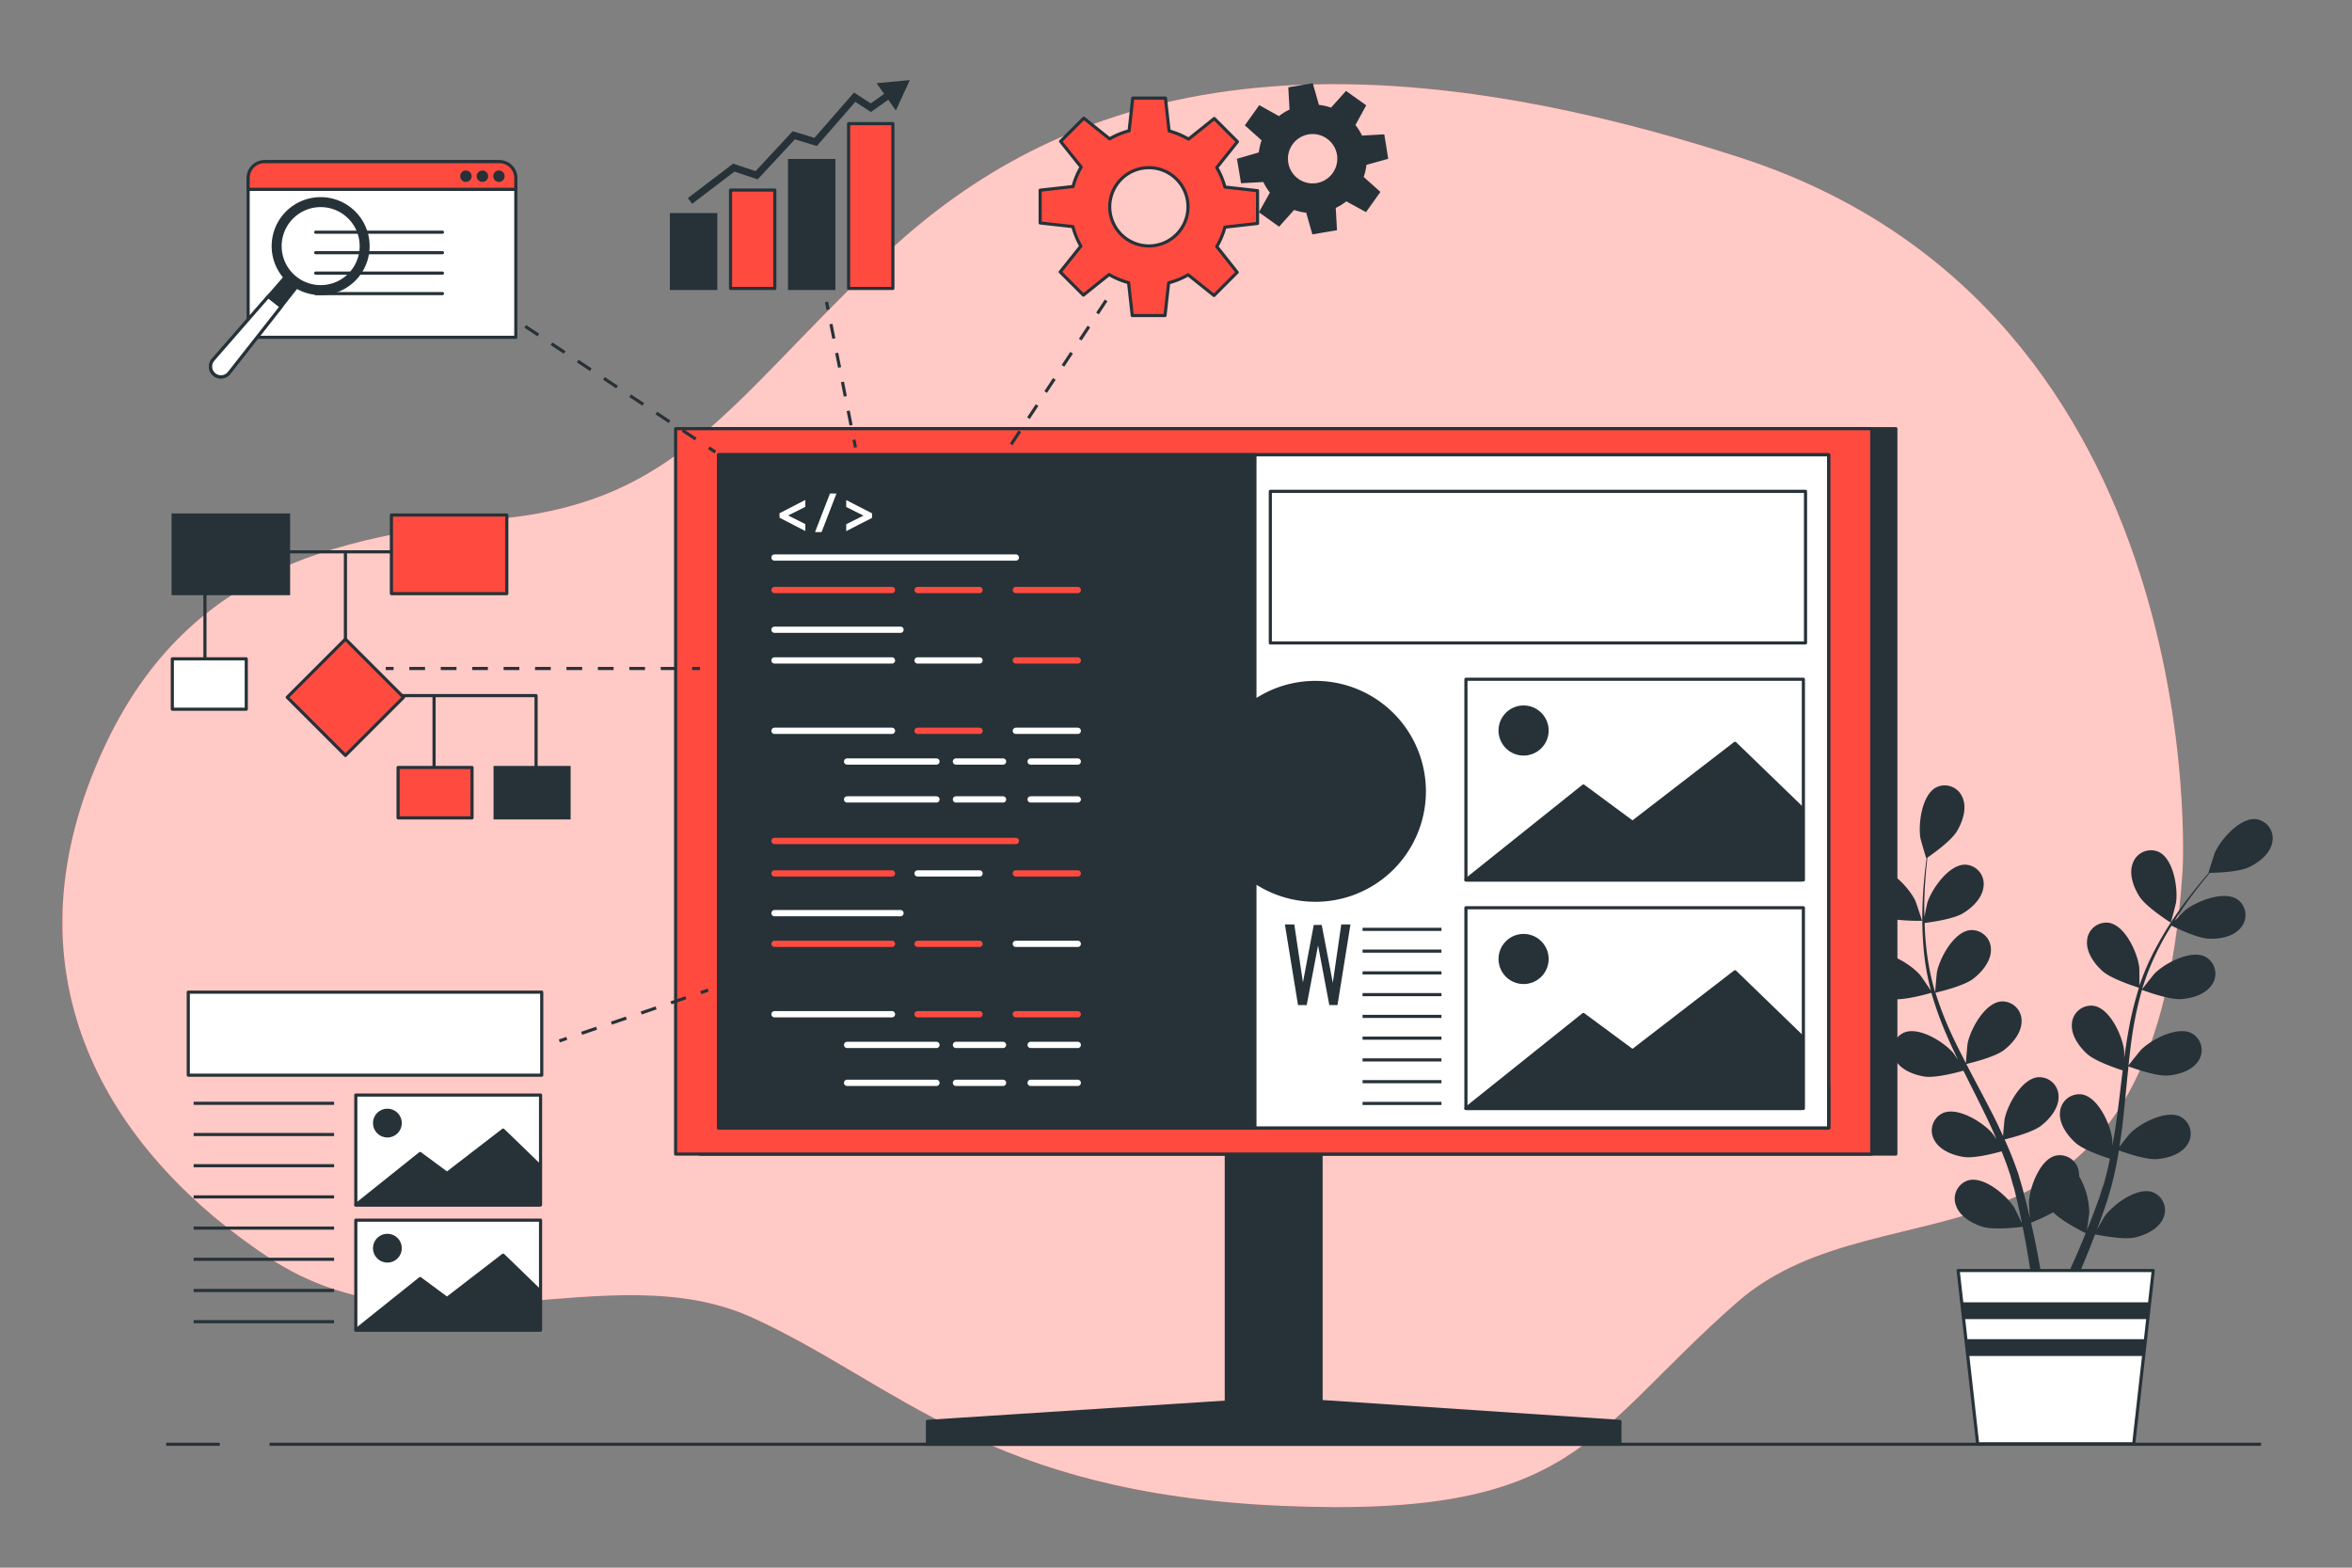 <svg xmlns="http://www.w3.org/2000/svg" viewBox="0 0 750 500"><rect x="0" y="0" width="750" height="500" fill="#808080" stroke="none"/><g id="freepik--background-simple--inject-15"><path d="M696,277.29s10-178-141-227-227-13-275,33-64,76-119,82-106,16-132,83,7,120,57,153,108-2,154,19,75,56,169,60,97-23,145-65S687,417.29,696,277.29Z" style="fill:#FF4A40"></path><path d="M696,277.29s10-178-141-227-227-13-275,33-64,76-119,82-106,16-132,83,7,120,57,153,108-2,154,19,75,56,169,60,97-23,145-65S687,417.29,696,277.29Z" style="fill:#fff;opacity:0.7"></path></g><g id="freepik--Plant--inject-15"><path d="M600.09,292.26c3.73,1.62,12.83,1.42,12.84,1.42s-2-6-2.13-6.32c-2-4.18-8.32-11.08-13.46-10.39a6.15,6.15,0,0,0-4.93,7.7C593.27,288.23,596.92,290.87,600.09,292.26Z" style="fill:#263238"></path><path d="M603.24,318.63c3.86.57,12-1.79,12.63-2a108.6,108.6,0,0,0,4.93,13.64c1.11,2.58,2.32,5.16,3.56,7.72-.74-1.09-1.41-2.05-1.52-2.18-3-3.5-10.94-8.49-15.72-6.46a6.14,6.14,0,0,0-2.72,8.72c1.76,3.21,6,4.8,9.41,5.3s10.44-1.37,12.28-1.89c.49,1,1,2,1.46,2.94,2.35,4.69,4.72,9.35,6.9,14,.77,1.64,1.47,3.28,2.17,4.92-.66-1-1.22-1.77-1.32-1.89-3-3.5-10.95-8.49-15.72-6.46a6.14,6.14,0,0,0-2.72,8.72c1.76,3.21,6,4.8,9.41,5.3s9.76-1.19,12-1.8c.67,1.7,1.34,3.41,1.92,5.08.36,1.16.8,2.25,1.1,3.42s.64,2.32,1,3.46c.53,2.21,1.1,4.5,1.56,6.67.33,1.51.62,3,.92,4.41-.75-1.64-2.28-4.81-2.43-5.06-2.47-3.93-9.54-10-14.57-8.77a6.13,6.13,0,0,0-4,8.21c1.25,3.43,5.19,5.64,8.49,6.65,3.65,1.12,11.71.1,12.72,0,.48,2.41.93,4.75,1.32,7,.86,4.9,1.51,9.3,2,13h3.4c-.59-3.85-1.37-8.44-2.39-13.59-.48-2.45-1.05-5.05-1.65-7.72a68.82,68.82,0,0,0,7.09-3.34c2.66,2.87,9.46,6.24,10.34,6.67-.92,2.27-1.84,4.48-2.75,6.55-1.88,4.33-3.67,8.17-5.24,11.43h3.67c1.36-3,2.85-6.44,4.4-10.24.95-2.3,1.92-4.79,2.89-7.35,1,.2,9,1.82,12.68,1,3.38-.76,7.47-2.67,9-6a6.15,6.15,0,0,0-3.39-8.49c-4.92-1.65-12.42,3.93-15.17,7.66-.17.22-1.66,2.8-2.58,4.45.39-1,.79-2.06,1.18-3.15.78-2.14,1.5-4.29,2.28-6.61l1-3.44c.37-1.14.61-2.39.93-3.59.66-2.81,1.2-5.69,1.69-8.6,1.87.69,8.56,3,12,2.77s7.78-1.51,9.78-4.58a6.14,6.14,0,0,0-2.06-8.9c-4.61-2.38-12.88,2-16.16,5.27-.21.21-2.3,2.82-3.42,4.27.27-1.75.56-3.5.78-5.28.64-5.14,1.12-10.37,1.63-15.58.15-1.6.33-3.19.5-4.78.66.25,8.56,3.19,12.44,2.92,3.45-.24,7.78-1.51,9.78-4.58a6.14,6.14,0,0,0-2.07-8.9c-4.61-2.38-12.87,2-16.15,5.27-.25.25-3.26,4-4,5,.37-3.5.77-7,1.3-10.41a108.93,108.93,0,0,1,3-13.7c.31.12,8.54,3.22,12.52,2.94,3.45-.24,7.78-1.51,9.78-4.58a6.15,6.15,0,0,0-2.07-8.9c-4.61-2.38-12.87,2-16.16,5.27-.25.26-3.49,4.31-4,5.08.08-.26.13-.54.21-.79a79.58,79.58,0,0,1,5.42-13c1.18-2.31,2.44-4.45,3.71-6.5,1.47.73,8.24,4,11.85,4.16s7.9-.64,10.22-3.47a6.15,6.15,0,0,0-1.07-9.08c-4.32-2.87-13,.58-16.64,3.47-.2.16-2,2-3.33,3.32.58-.92,1.17-1.88,1.75-2.75,2.17-3.27,4.36-6.13,6.32-8.64,1.12-1.42,2.17-2.69,3.16-3.86,1.82,0,9.16-.25,12.37-1.76s6.71-4.21,7.47-7.8a6.13,6.13,0,0,0-5.13-7.55c-5.16-.56-11.29,6.51-13.17,10.74-.16.37-2.05,6.38-2,6.38h.11c-1,1.1-2,2.3-3.11,3.64-2,2.48-4.28,5.29-6.53,8.53A110.24,110.24,0,0,0,688,301.33a80.48,80.48,0,0,0-5.78,13c0,.05,0,.11,0,.17,0-1.52,0-5.77-.08-6.1-.59-4.59-4.44-13.12-9.55-14.06a6.14,6.14,0,0,0-7.08,5.77c-.29,3.65,2.35,7.3,4.93,9.61,2.91,2.6,11,5.11,11.63,5.31a108.3,108.3,0,0,0-3.41,14.1c-.49,2.77-.91,5.58-1.29,8.4,0-1.31,0-2.49-.06-2.65-.6-4.59-4.45-13.12-9.55-14.06a6.13,6.13,0,0,0-7.08,5.77c-.3,3.65,2.35,7.3,4.93,9.61s9.46,4.62,11.28,5.2c-.14,1.09-.28,2.17-.41,3.25-.62,5.21-1.22,10.41-2,15.49-.26,1.79-.59,3.54-.9,5.3,0-1.17,0-2.15-.07-2.3-.59-4.6-4.44-13.12-9.54-14.07a6.15,6.15,0,0,0-7.09,5.78c-.29,3.65,2.35,7.3,4.93,9.61s8.8,4.39,11,5.09c-.38,1.79-.76,3.58-1.2,5.3-.34,1.16-.57,2.31-1,3.46s-.74,2.28-1.1,3.41c-.78,2.14-1.57,4.36-2.39,6.43-.55,1.44-1.11,2.81-1.66,4.18.28-1.77.76-5.27.76-5.57A23.87,23.87,0,0,0,663,375.18a7.71,7.71,0,0,0-.09-1.36,6.14,6.14,0,0,0-7.51-5.21c-5,1.34-8.19,10.14-8.42,14.76,0,.28.16,3.25.3,5.13-.25-1.09-.48-2.15-.75-3.27-.53-2.22-1.12-4.41-1.75-6.78-.34-1.13-.68-2.28-1-3.43s-.81-2.33-1.22-3.51c-1-2.71-2.12-5.41-3.33-8.1,1.94-.47,8.81-2.22,11.57-4.33s5.65-5.55,5.63-9.22a6.14,6.14,0,0,0-6.63-6.28c-5.16.56-9.64,8.77-10.57,13.31-.06.28-.37,3.61-.5,5.45-.74-1.62-1.46-3.23-2.26-4.84-2.31-4.64-4.79-9.27-7.24-13.89-.75-1.42-1.48-2.84-2.22-4.26.69-.16,8.9-2.06,12-4.43,2.74-2.11,5.66-5.56,5.63-9.22a6.14,6.14,0,0,0-6.63-6.28c-5.16.56-9.63,8.77-10.57,13.31-.07.34-.5,5.14-.55,6.36-1.63-3.13-3.22-6.26-4.66-9.41a108.49,108.49,0,0,1-5.06-13.07c.32-.08,8.89-2,12.06-4.45,2.74-2.11,5.65-5.56,5.63-9.22a6.14,6.14,0,0,0-6.63-6.28c-5.16.56-9.64,8.77-10.57,13.31-.08.36-.54,5.51-.55,6.45-.09-.25-.2-.51-.27-.77a78.79,78.79,0,0,1-2.63-13.81c-.29-2.58-.42-5.06-.49-7.47,1.63-.2,9.09-1.19,12.18-3.06s6.23-4.9,6.6-8.54a6.14,6.14,0,0,0-5.89-7c-5.19,0-10.54,7.67-12,12.07-.08.24-.6,2.77-.95,4.61,0-1.09-.06-2.21-.05-3.26,0-3.92.25-7.51.5-10.69.15-1.81.33-3.44.51-5,1.5-1,7.5-5.27,9.34-8.3s3.28-7.22,1.93-10.62a6.13,6.13,0,0,0-8.45-3.47c-4.61,2.38-5.82,11.65-5.06,16.22.07.4,1.81,6.45,1.89,6.4l.09-.06c-.2,1.46-.4,3-.59,4.75-.31,3.18-.64,6.78-.73,10.72a111,111,0,0,0,.3,12.72,79.36,79.36,0,0,0,2.36,14c0,.05,0,.11.05.16-.82-1.28-3.22-4.79-3.43-5-3-3.5-10.95-8.49-15.72-6.46a6.14,6.14,0,0,0-2.72,8.72C595.59,316.55,599.81,318.13,603.24,318.63Z" style="fill:#263238"></path><path d="M692.19,294.26c.08.05,1.66-6.05,1.71-6.45.64-4.58-.82-13.82-5.49-16.08a6.13,6.13,0,0,0-8.35,3.7c-1.26,3.44.33,7.66,2.21,10.57C684.48,289.41,692.19,294.26,692.19,294.26Z" style="fill:#263238"></path><polygon points="680.4 460.5 630.63 460.5 624.41 405.22 686.62 405.22 680.4 460.5" style="fill:#fff;stroke:#263238;stroke-linecap:round;stroke-linejoin:round"></polygon><polygon points="625.55 415.35 626.15 420.71 684.88 420.71 685.48 415.35 625.55 415.35" style="fill:#263238"></polygon><polygon points="683.55 432.49 684.15 427.13 626.87 427.13 627.48 432.49 683.55 432.49" style="fill:#263238"></polygon></g><g id="freepik--Device--inject-15"><rect x="391.04" y="337.85" width="30.22" height="121.93" style="fill:#263238;stroke:#263238;stroke-linecap:round;stroke-linejoin:round"></rect><rect x="223.12" y="136.72" width="381.42" height="231.35" style="fill:#263238;stroke:#263238;stroke-linecap:round;stroke-linejoin:round"></rect><rect x="215.44" y="136.72" width="381.42" height="231.35" style="fill:#FF4A40;stroke:#263238;stroke-linecap:round;stroke-linejoin:round"></rect><rect x="229.18" y="145.05" width="353.93" height="214.68" style="fill:#fff;stroke:#263238;stroke-linecap:round;stroke-linejoin:round"></rect><rect x="229.18" y="346.81" width="353.93" height="12.93" style="fill:#fff;stroke:#263238;stroke-linecap:round;stroke-linejoin:round"></rect><polygon points="407.8 446.1 295.75 453.34 295.75 460.64 516.55 460.64 516.55 453.34 407.8 446.1" style="fill:#263238;stroke:#263238;stroke-linecap:round;stroke-linejoin:round"></polygon><rect x="229.18" y="145.05" width="353.93" height="214.68" style="fill:#fff;stroke:#263238;stroke-linecap:round;stroke-linejoin:round"></rect><rect x="405.08" y="156.71" width="170.66" height="48.35" style="fill:#fff;stroke:#263238;stroke-linecap:round;stroke-linejoin:round"></rect><rect x="467.45" y="216.64" width="107.61" height="64.02" style="fill:#fff;stroke:#263238;stroke-linecap:round;stroke-linejoin:round"></rect><polygon points="467.45 280.66 504.91 250.69 520.57 262.27 553.26 237.07 574.37 257.5 574.37 280.66 467.45 280.66" style="fill:#263238;stroke:#263238;stroke-linecap:round;stroke-linejoin:round"></polygon><path d="M493.33,233a7.49,7.49,0,1,1-7.49-7.5A7.5,7.5,0,0,1,493.33,233Z" style="fill:#263238;stroke:#263238;stroke-linecap:round;stroke-linejoin:round"></path><rect x="467.45" y="289.51" width="107.61" height="64.02" style="fill:#fff;stroke:#263238;stroke-linecap:round;stroke-linejoin:round"></rect><polygon points="467.45 353.53 504.91 323.56 520.57 335.14 553.26 309.94 574.37 330.38 574.37 353.53 467.45 353.53" style="fill:#263238;stroke:#263238;stroke-linecap:round;stroke-linejoin:round"></polygon><path d="M493.33,305.86a7.49,7.49,0,1,1-7.49-7.49A7.5,7.5,0,0,1,493.33,305.86Z" style="fill:#263238;stroke:#263238;stroke-linecap:round;stroke-linejoin:round"></path><path d="M413.91,320.57l-4.19-25.72h3l2.76,18.48L418.93,295h2.54L425,313.43l2.7-18.58h2.93l-4.13,25.72h-2.61l-3.59-19.05-3.62,19.05Z" style="fill:#263238"></path><line x1="434.49" y1="296.41" x2="459.65" y2="296.41" style="fill:none;stroke:#263238;stroke-miterlimit:10"></line><line x1="434.49" y1="303.35" x2="459.65" y2="303.35" style="fill:none;stroke:#263238;stroke-miterlimit:10"></line><line x1="434.49" y1="310.29" x2="459.65" y2="310.29" style="fill:none;stroke:#263238;stroke-miterlimit:10"></line><line x1="434.49" y1="317.23" x2="459.65" y2="317.23" style="fill:none;stroke:#263238;stroke-miterlimit:10"></line><line x1="434.49" y1="324.17" x2="459.65" y2="324.17" style="fill:none;stroke:#263238;stroke-miterlimit:10"></line><line x1="434.49" y1="331.11" x2="459.65" y2="331.11" style="fill:none;stroke:#263238;stroke-miterlimit:10"></line><line x1="434.49" y1="338.05" x2="459.65" y2="338.05" style="fill:none;stroke:#263238;stroke-miterlimit:10"></line><line x1="434.49" y1="344.99" x2="459.65" y2="344.99" style="fill:none;stroke:#263238;stroke-miterlimit:10"></line><line x1="434.49" y1="351.93" x2="459.65" y2="351.93" style="fill:none;stroke:#263238;stroke-miterlimit:10"></line><path d="M419.47,217.66a34.55,34.55,0,0,0-19.3,5.86V145.05h-171V359.73h171V281.27a34.73,34.73,0,1,0,19.3-63.61Z" style="fill:#263238;stroke:#263238;stroke-linecap:round;stroke-linejoin:round"></path><line x1="246.97" y1="177.82" x2="323.93" y2="177.82" style="fill:none;stroke:#fff;stroke-linecap:round;stroke-linejoin:round;stroke-width:2px"></line><line x1="246.97" y1="200.85" x2="287.15" y2="200.85" style="fill:none;stroke:#fff;stroke-linecap:round;stroke-linejoin:round;stroke-width:2px"></line><line x1="246.97" y1="188.18" x2="284.43" y2="188.18" style="fill:none;stroke:#FF4A40;stroke-linecap:round;stroke-linejoin:round;stroke-width:2px"></line><line x1="292.6" y1="188.18" x2="312.35" y2="188.18" style="fill:none;stroke:#FF4A40;stroke-linecap:round;stroke-linejoin:round;stroke-width:2px"></line><line x1="323.93" y1="188.18" x2="343.68" y2="188.18" style="fill:none;stroke:#FF4A40;stroke-linecap:round;stroke-linejoin:round;stroke-width:2px"></line><line x1="246.97" y1="210.64" x2="284.43" y2="210.64" style="fill:none;stroke:#fff;stroke-linecap:round;stroke-linejoin:round;stroke-width:2px"></line><line x1="292.6" y1="210.64" x2="312.35" y2="210.64" style="fill:none;stroke:#fff;stroke-linecap:round;stroke-linejoin:round;stroke-width:2px"></line><line x1="323.93" y1="210.64" x2="343.68" y2="210.64" style="fill:none;stroke:#FF4A40;stroke-linecap:round;stroke-linejoin:round;stroke-width:2px"></line><line x1="246.97" y1="233.09" x2="284.43" y2="233.09" style="fill:none;stroke:#fff;stroke-linecap:round;stroke-linejoin:round;stroke-width:2px"></line><line x1="292.6" y1="233.09" x2="312.35" y2="233.09" style="fill:none;stroke:#FF4A40;stroke-linecap:round;stroke-linejoin:round;stroke-width:2px"></line><line x1="323.93" y1="233.09" x2="343.68" y2="233.09" style="fill:none;stroke:#fff;stroke-linecap:round;stroke-linejoin:round;stroke-width:2px"></line><line x1="270.12" y1="242.88" x2="298.61" y2="242.88" style="fill:none;stroke:#fff;stroke-linecap:round;stroke-linejoin:round;stroke-width:2px"></line><line x1="304.83" y1="242.88" x2="319.85" y2="242.88" style="fill:none;stroke:#fff;stroke-linecap:round;stroke-linejoin:round;stroke-width:2px"></line><line x1="328.65" y1="242.88" x2="343.68" y2="242.88" style="fill:none;stroke:#fff;stroke-linecap:round;stroke-linejoin:round;stroke-width:2px"></line><line x1="270.12" y1="254.97" x2="298.61" y2="254.97" style="fill:none;stroke:#fff;stroke-linecap:round;stroke-linejoin:round;stroke-width:2px"></line><line x1="304.83" y1="254.97" x2="319.85" y2="254.97" style="fill:none;stroke:#fff;stroke-linecap:round;stroke-linejoin:round;stroke-width:2px"></line><line x1="328.65" y1="254.97" x2="343.68" y2="254.97" style="fill:none;stroke:#fff;stroke-linecap:round;stroke-linejoin:round;stroke-width:2px"></line><line x1="246.97" y1="268.21" x2="323.93" y2="268.21" style="fill:none;stroke:#FF4A40;stroke-linecap:round;stroke-linejoin:round;stroke-width:2px"></line><line x1="246.97" y1="291.24" x2="287.15" y2="291.24" style="fill:none;stroke:#fff;stroke-linecap:round;stroke-linejoin:round;stroke-width:2px"></line><line x1="246.97" y1="278.57" x2="284.43" y2="278.57" style="fill:none;stroke:#FF4A40;stroke-linecap:round;stroke-linejoin:round;stroke-width:2px"></line><line x1="292.6" y1="278.57" x2="312.35" y2="278.57" style="fill:none;stroke:#fff;stroke-linecap:round;stroke-linejoin:round;stroke-width:2px"></line><line x1="323.93" y1="278.57" x2="343.68" y2="278.57" style="fill:none;stroke:#FF4A40;stroke-linecap:round;stroke-linejoin:round;stroke-width:2px"></line><line x1="246.97" y1="301.03" x2="284.43" y2="301.03" style="fill:none;stroke:#FF4A40;stroke-linecap:round;stroke-linejoin:round;stroke-width:2px"></line><line x1="292.6" y1="301.03" x2="312.35" y2="301.03" style="fill:none;stroke:#FF4A40;stroke-linecap:round;stroke-linejoin:round;stroke-width:2px"></line><line x1="323.93" y1="301.03" x2="343.68" y2="301.03" style="fill:none;stroke:#fff;stroke-linecap:round;stroke-linejoin:round;stroke-width:2px"></line><line x1="246.97" y1="323.48" x2="284.43" y2="323.48" style="fill:none;stroke:#fff;stroke-linecap:round;stroke-linejoin:round;stroke-width:2px"></line><line x1="292.6" y1="323.48" x2="312.35" y2="323.48" style="fill:none;stroke:#FF4A40;stroke-linecap:round;stroke-linejoin:round;stroke-width:2px"></line><line x1="323.93" y1="323.48" x2="343.68" y2="323.48" style="fill:none;stroke:#FF4A40;stroke-linecap:round;stroke-linejoin:round;stroke-width:2px"></line><line x1="270.12" y1="333.27" x2="298.61" y2="333.27" style="fill:none;stroke:#fff;stroke-linecap:round;stroke-linejoin:round;stroke-width:2px"></line><line x1="304.83" y1="333.27" x2="319.85" y2="333.27" style="fill:none;stroke:#fff;stroke-linecap:round;stroke-linejoin:round;stroke-width:2px"></line><line x1="328.65" y1="333.27" x2="343.68" y2="333.27" style="fill:none;stroke:#fff;stroke-linecap:round;stroke-linejoin:round;stroke-width:2px"></line><line x1="270.12" y1="345.36" x2="298.61" y2="345.36" style="fill:none;stroke:#fff;stroke-linecap:round;stroke-linejoin:round;stroke-width:2px"></line><line x1="304.83" y1="345.36" x2="319.85" y2="345.36" style="fill:none;stroke:#fff;stroke-linecap:round;stroke-linejoin:round;stroke-width:2px"></line><line x1="328.65" y1="345.36" x2="343.68" y2="345.36" style="fill:none;stroke:#fff;stroke-linecap:round;stroke-linejoin:round;stroke-width:2px"></line><path d="M249.07,164l7.23-3.73v1.08l-6.09,3.06v0l6.09,3.05v1.08l-7.23-3.73Z" style="fill:#fff;stroke:#fff;stroke-miterlimit:10"></path><path d="M260.63,169.2,265,157.9H266l-4.36,11.3Z" style="fill:#fff;stroke:#fff;stroke-miterlimit:10"></path><path d="M277.57,164.87l-7.23,3.71V167.5l6.14-3.05v0l-6.14-3.06v-1.08l7.23,3.71Z" style="fill:#fff;stroke:#fff;stroke-miterlimit:10"></path></g><g id="freepik--Gears--inject-15"><line x1="352.72" y1="95.81" x2="322.37" y2="141.83" style="fill:none;stroke:#263238;stroke-miterlimit:10;stroke-dasharray:5"></line><path d="M401,71.27V60.82L390.6,59.66A25.39,25.39,0,0,0,388,53.44l6.59-8.25-7.39-7.39L379,44.37a25,25,0,0,0-6.2-2.6l-1.17-10.49H361.21l-1.16,10.44a25,25,0,0,0-6.22,2.56l-8.24-6.59-7.39,7.39,6.56,8.21a25,25,0,0,0-2.6,6.2l-10.48,1.17V71.11l10.43,1.16a25.39,25.39,0,0,0,2.56,6.22l-6.59,8.24,7.39,7.39,8.21-6.56a25,25,0,0,0,6.2,2.6l1.17,10.48H371.5l1.16-10.43a25.39,25.39,0,0,0,6.22-2.56l8.24,6.59,7.39-7.39L388,78.64a25,25,0,0,0,2.6-6.2Zm-34.68,7.17A12.48,12.48,0,1,1,378.83,66,12.48,12.48,0,0,1,366.35,78.44Z" style="fill:#FF4A40;stroke:#263238;stroke-linecap:round;stroke-linejoin:round"></path><path d="M442.11,50.29,441,43.37l-7,.39a16.52,16.52,0,0,0-2.38-3.83L435,33.74l-5.71-4.08-4.71,5.26a16.34,16.34,0,0,0-4.39-1l-1.94-6.82-6.92,1.16.39,7a16.79,16.79,0,0,0-3.84,2.38l-6.18-3.45-4.08,5.71,5.26,4.71a16.34,16.34,0,0,0-1,4.39L395,51l1.16,6.92,7-.39a16.79,16.79,0,0,0,2.38,3.84l-3.45,6.18,5.71,4.08,4.71-5.26a16.34,16.34,0,0,0,4.39,1l1.94,6.82L425.81,73l-.39-7a16.52,16.52,0,0,0,3.83-2.38L435.44,67l4.08-5.71-5.26-4.71a16.34,16.34,0,0,0,1-4.39Zm-22.17,8.59a8.37,8.37,0,1,1,6.88-9.64A8.38,8.38,0,0,1,419.94,58.88Z" style="fill:#263238;stroke:#263238;stroke-miterlimit:10"></path></g><g id="freepik--Chart--inject-15"><line x1="263.56" y1="96.29" x2="264.05" y2="98.75" style="fill:none;stroke:#263238;stroke-miterlimit:10"></line><line x1="264.97" y1="103.36" x2="271.84" y2="137.94" style="fill:none;stroke:#263238;stroke-miterlimit:10;stroke-dasharray:4.701,4.701"></line><line x1="272.3" y1="140.24" x2="272.79" y2="142.7" style="fill:none;stroke:#263238;stroke-miterlimit:10"></line><rect x="270.6" y="39.43" width="14.12" height="52.57" transform="translate(555.32 131.43) rotate(180)" style="fill:#FF4A40;stroke:#263238;stroke-linecap:round;stroke-linejoin:round"></rect><rect x="251.77" y="51.2" width="14.12" height="40.8" transform="translate(517.66 143.2) rotate(180)" style="fill:#263238;stroke:#263238;stroke-miterlimit:10"></rect><rect x="232.94" y="60.62" width="14.12" height="31.38" transform="translate(480.01 152.62) rotate(180)" style="fill:#FF4A40;stroke:#263238;stroke-linecap:round;stroke-linejoin:round"></rect><rect x="214.12" y="68.46" width="14.12" height="23.54" transform="translate(442.35 160.46) rotate(180)" style="fill:#263238;stroke:#263238;stroke-miterlimit:10"></rect><polygon points="220.72 64.99 219.34 63.18 233.78 52.19 240.94 54.58 252.76 41.85 259.71 43.97 272.32 29.52 277.66 32.97 283.2 29.05 284.52 30.91 277.72 35.72 272.74 32.5 260.46 46.57 253.46 44.44 241.61 57.2 234.2 54.73 220.72 64.99" style="fill:#263238"></polygon><polygon points="285.67 35.23 290.13 25.55 279.51 26.53 285.67 35.23" style="fill:#263238"></polygon></g><g id="freepik--Search--inject-15"><line x1="152.87" y1="94.43" x2="154.95" y2="95.81" style="fill:none;stroke:#263238;stroke-miterlimit:10"></line><line x1="159.13" y1="98.57" x2="223.94" y2="141.42" style="fill:none;stroke:#263238;stroke-miterlimit:10;stroke-dasharray:5.012,5.012"></line><line x1="226.03" y1="142.8" x2="228.11" y2="144.18" style="fill:none;stroke:#263238;stroke-miterlimit:10"></line><path d="M85.5,51.55h72.6a6.38,6.38,0,0,1,6.38,6.38v49.65a0,0,0,0,1,0,0H79.13a0,0,0,0,1,0,0V57.92A6.38,6.38,0,0,1,85.5,51.55Z" style="fill:#fff;stroke:#263238;stroke-linecap:round;stroke-linejoin:round"></path><line x1="100.66" y1="74.06" x2="141.09" y2="74.06" style="fill:none;stroke:#263238;stroke-linecap:round;stroke-linejoin:round"></line><line x1="100.66" y1="80.59" x2="141.09" y2="80.59" style="fill:none;stroke:#263238;stroke-linecap:round;stroke-linejoin:round"></line><line x1="100.66" y1="87.11" x2="141.09" y2="87.11" style="fill:none;stroke:#263238;stroke-linecap:round;stroke-linejoin:round"></line><line x1="100.66" y1="93.63" x2="141.09" y2="93.63" style="fill:none;stroke:#263238;stroke-linecap:round;stroke-linejoin:round"></line><path d="M164.48,60.39V56.77a5.22,5.22,0,0,0-5.22-5.22H84.34a5.21,5.21,0,0,0-5.21,5.22v3.62Z" style="fill:#FF4A40;stroke:#263238;stroke-linecap:round;stroke-linejoin:round"></path><path d="M149.88,56.2a1.32,1.32,0,1,0-1.31,1.32A1.32,1.32,0,0,0,149.88,56.2Z" style="fill:#263238;stroke:#263238;stroke-linecap:round;stroke-linejoin:round"></path><path d="M155.15,56.2a1.32,1.32,0,1,0-1.32,1.32A1.32,1.32,0,0,0,155.15,56.2Z" style="fill:#263238;stroke:#263238;stroke-linecap:round;stroke-linejoin:round"></path><path d="M160.42,56.2a1.32,1.32,0,1,0-1.32,1.32A1.32,1.32,0,0,0,160.42,56.2Z" style="fill:#263238;stroke:#263238;stroke-linecap:round;stroke-linejoin:round"></path><path d="M68.3,119.49h0a3.31,3.31,0,0,1-.38-4.72l24-27.51,3.66,3L73,119A3.3,3.3,0,0,1,68.3,119.49Z" style="fill:#263238;stroke:#263238;stroke-linejoin:round"></path><path d="M85.52,94.58l-17.6,20.19A3.3,3.3,0,1,0,73,119L89.65,97.82Z" style="fill:#fff;stroke:#263238;stroke-linejoin:round"></path><path d="M111.89,66.85a15.12,15.12,0,1,0,2,21.29A15.12,15.12,0,0,0,111.89,66.85ZM94,88.46a12.94,12.94,0,1,1,18.22-1.71A12.94,12.94,0,0,1,94,88.46Z" style="fill:#263238;stroke:#263238;stroke-linejoin:round"></path></g><g id="freepik--Outline--inject-15"><line x1="123.01" y1="213.21" x2="125.51" y2="213.21" style="fill:none;stroke:#263238;stroke-miterlimit:10"></line><line x1="130.53" y1="213.21" x2="218.2" y2="213.21" style="fill:none;stroke:#263238;stroke-miterlimit:10;stroke-dasharray:5.01,5.01"></line><line x1="220.71" y1="213.21" x2="223.21" y2="213.21" style="fill:none;stroke:#263238;stroke-miterlimit:10"></line><line x1="81.88" y1="176" x2="138.41" y2="176" style="fill:none;stroke:#263238;stroke-linecap:round;stroke-linejoin:round"></line><line x1="110.15" y1="203.85" x2="110.15" y2="176" style="fill:none;stroke:#263238;stroke-linecap:round;stroke-linejoin:round"></line><line x1="65.35" y1="182.93" x2="65.35" y2="218.16" style="fill:none;stroke:#263238;stroke-linecap:round;stroke-linejoin:round"></line><polyline points="119.75 221.86 170.94 221.86 170.94 252.82" style="fill:none;stroke:#263238;stroke-linecap:round;stroke-linejoin:round"></polyline><line x1="138.41" y1="222.39" x2="138.41" y2="252.26" style="fill:none;stroke:#263238;stroke-linecap:round;stroke-linejoin:round"></line><rect x="55.21" y="164.26" width="36.8" height="25.07" style="fill:#263238;stroke:#263238;stroke-miterlimit:10"></rect><rect x="124.81" y="164.26" width="36.8" height="25.07" style="fill:#FF4A40;stroke:#263238;stroke-linecap:round;stroke-linejoin:round"></rect><rect x="126.94" y="244.79" width="23.58" height="16.06" style="fill:#FF4A40;stroke:#263238;stroke-linecap:round;stroke-linejoin:round"></rect><rect x="54.95" y="210.13" width="23.58" height="16.06" style="fill:#fff;stroke:#263238;stroke-linecap:round;stroke-linejoin:round"></rect><rect x="157.88" y="244.79" width="23.58" height="16.06" style="fill:#263238;stroke:#263238;stroke-miterlimit:10"></rect><rect x="97.03" y="209.28" width="26.23" height="26.23" transform="translate(-125 143.02) rotate(-45)" style="fill:#FF4A40;stroke:#263238;stroke-linecap:round;stroke-linejoin:round"></rect></g><g id="freepik--Design--inject-15"><line x1="178.36" y1="331.99" x2="180.73" y2="331.18" style="fill:none;stroke:#263238;stroke-miterlimit:10"></line><line x1="185.48" y1="329.56" x2="221.08" y2="317.41" style="fill:none;stroke:#263238;stroke-miterlimit:10;stroke-dasharray:5.016,5.016"></line><line x1="223.45" y1="316.6" x2="225.82" y2="315.79" style="fill:none;stroke:#263238;stroke-miterlimit:10"></line><rect x="60.04" y="316.44" width="112.71" height="26.47" style="fill:#fff;stroke:#263238;stroke-linecap:round;stroke-linejoin:round"></rect><rect x="113.46" y="349.25" width="58.91" height="35.05" style="fill:#fff;stroke:#263238;stroke-linecap:round;stroke-linejoin:round"></rect><polygon points="113.46 384.3 133.97 367.9 142.54 374.24 160.44 360.44 172 371.63 172 384.3 113.46 384.3" style="fill:#263238;stroke:#263238;stroke-linecap:round;stroke-linejoin:round"></polygon><circle cx="123.53" cy="358.2" r="4.1" style="fill:#263238;stroke:#263238;stroke-linecap:round;stroke-linejoin:round"></circle><rect x="113.46" y="389.15" width="58.91" height="35.05" style="fill:#fff;stroke:#263238;stroke-linecap:round;stroke-linejoin:round"></rect><polygon points="113.46 424.2 133.97 407.79 142.54 414.13 160.44 400.33 172 411.52 172 424.2 113.46 424.2" style="fill:#263238;stroke:#263238;stroke-linecap:round;stroke-linejoin:round"></polygon><circle cx="123.53" cy="398.1" r="4.1" style="fill:#263238;stroke:#263238;stroke-linecap:round;stroke-linejoin:round"></circle><line x1="61.75" y1="351.89" x2="106.53" y2="351.89" style="fill:none;stroke:#263238;stroke-miterlimit:10"></line><line x1="61.75" y1="361.84" x2="106.53" y2="361.84" style="fill:none;stroke:#263238;stroke-miterlimit:10"></line><line x1="61.75" y1="371.79" x2="106.53" y2="371.79" style="fill:none;stroke:#263238;stroke-miterlimit:10"></line><line x1="61.75" y1="381.74" x2="106.53" y2="381.74" style="fill:none;stroke:#263238;stroke-miterlimit:10"></line><line x1="61.75" y1="391.69" x2="106.53" y2="391.69" style="fill:none;stroke:#263238;stroke-miterlimit:10"></line><line x1="61.75" y1="401.64" x2="106.53" y2="401.64" style="fill:none;stroke:#263238;stroke-miterlimit:10"></line><line x1="61.75" y1="411.59" x2="106.53" y2="411.59" style="fill:none;stroke:#263238;stroke-miterlimit:10"></line><line x1="61.75" y1="421.54" x2="106.53" y2="421.54" style="fill:none;stroke:#263238;stroke-miterlimit:10"></line></g><g id="freepik--Table--inject-15"><line x1="85.96" y1="460.64" x2="720.99" y2="460.64" style="fill:none;stroke:#263238;stroke-miterlimit:10"></line><line x1="52.99" y1="460.64" x2="70.08" y2="460.64" style="fill:none;stroke:#263238;stroke-miterlimit:10"></line></g></svg>
